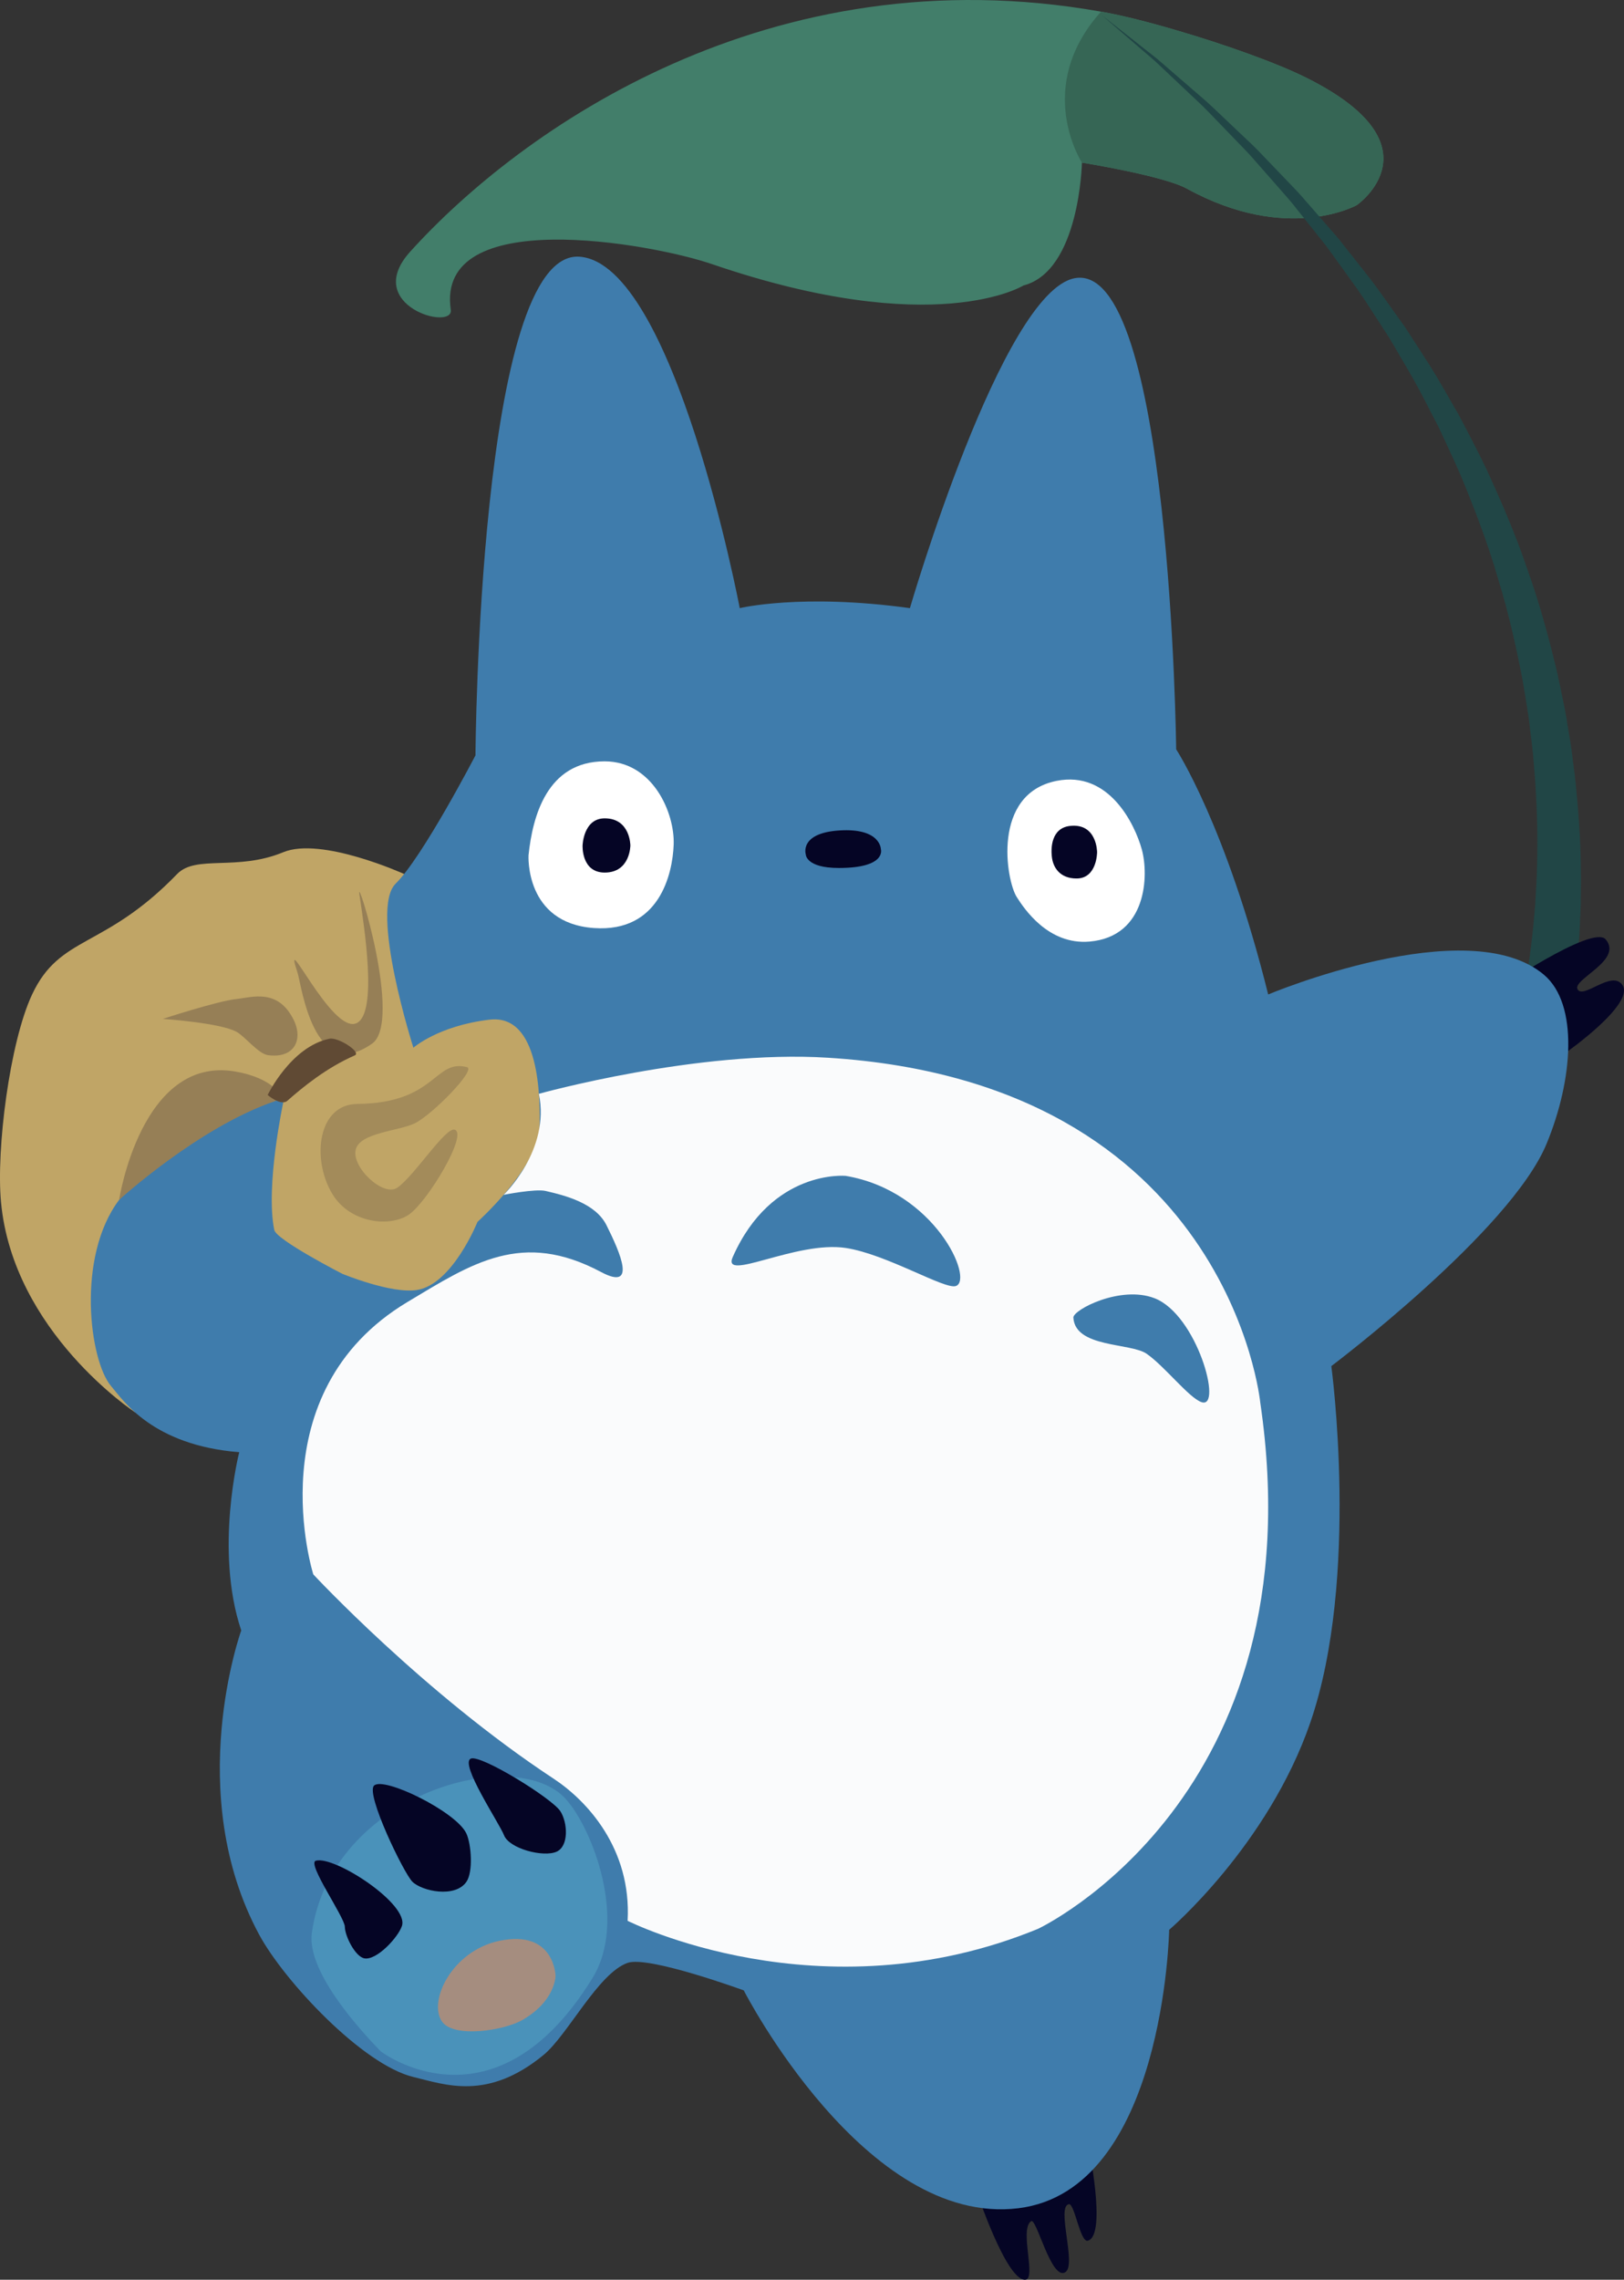 <?xml version="1.0" encoding="utf-8"?>
<!-- Generator: Adobe Illustrator 16.0.0, SVG Export Plug-In . SVG Version: 6.00 Build 0)  -->
<!DOCTYPE svg PUBLIC "-//W3C//DTD SVG 1.1//EN" "http://www.w3.org/Graphics/SVG/1.1/DTD/svg11.dtd">
<svg version="1.1" id="Layer_1" xmlns="http://www.w3.org/2000/svg" xmlns:xlink="http://www.w3.org/1999/xlink" x="0px" y="0px"
	 width="270.393px" height="379.482px" viewBox="0 0 270.393 379.482" enable-background="new 0 0 270.393 379.482"
	 xml:space="preserve">
<rect x="0" y="0" width="270.393" height="379.482" fill="#333333" stroke="none"/>
<path fill-rule="evenodd" clip-rule="evenodd" fill="#427E6A" d="M75.054,51.554c-2.574-17.498,33.31-11.072,43.471-7.596
	c37.181,12.719,51.876,3.564,51.876,3.564c9.382-2.42,9.739-20.453,9.739-20.453s13.524,2.167,17.473,4.331
	c16.785,9.223,28.298,2.738,28.298,2.738s14.171-9.852-8.249-21.115c-5.09-2.563-13.928-5.69-21.953-8.03
	c-4.552-1.339-8.851-2.419-12.037-2.992c-0.122-0.018-0.229-0.044-0.354-0.062C128.153-7.85,86.658,21.587,68.312,41.875
	C60.159,50.877,75.582,55.158,75.054,51.554z"/>
<path fill-rule="evenodd" clip-rule="evenodd" fill="#366655" d="M180.14,27.07c0,0,13.524,2.167,17.473,4.331
	c16.785,9.223,28.298,2.738,28.298,2.738s14.171-9.852-8.249-21.115c-5.09-2.563-13.928-5.69-21.953-8.03
	c-4.552-1.339-8.851-2.419-12.037-2.992c-0.122-0.018-0.229-0.044-0.354-0.062C171.988,14.56,180.14,27.07,180.14,27.07z"/>
<g>
	<path fill="#214646" d="M251.715,173.485c0,0,0.053-0.169,0.154-0.497c0.089-0.281,0.227-0.777,0.406-1.431
		c0.339-1.316,0.846-3.273,1.332-5.831c0.49-2.553,1.033-5.683,1.435-9.315c0.241-1.811,0.367-3.754,0.561-5.799
		c0.099-2.052,0.282-4.208,0.302-6.467c0.158-4.514,0.016-9.418-0.331-14.596c-0.108-1.294-0.218-2.605-0.329-3.933
		c-0.11-1.329-0.313-2.663-0.468-4.019c-0.282-2.717-0.804-5.458-1.247-8.264c-1.075-5.572-2.338-11.324-4.119-17.034
		c-1.654-5.751-3.841-11.438-6.161-17.072c-1.226-2.788-2.515-5.553-3.811-8.303c-1.424-2.684-2.75-5.413-4.235-8.029
		c-0.758-1.3-1.513-2.595-2.264-3.884c-0.761-1.283-1.468-2.593-2.3-3.812c-1.628-2.462-3.157-4.955-4.809-7.305
		c-1.684-2.331-3.338-4.624-4.958-6.867c-1.727-2.167-3.417-4.286-5.062-6.349c-0.804-1.048-1.665-2.025-2.518-2.984
		c-0.847-0.964-1.681-1.914-2.501-2.848s-1.628-1.853-2.42-2.755c-0.794-0.9-1.641-1.72-2.434-2.559
		c-1.604-1.662-3.141-3.253-4.603-4.768c-1.456-1.522-2.962-2.837-4.311-4.145c-1.365-1.29-2.644-2.497-3.826-3.613
		c-1.161-1.142-2.342-2.059-3.349-2.958c-4.09-3.527-6.427-5.542-6.427-5.542s2.424,1.912,6.666,5.258
		c1.046,0.855,2.271,1.725,3.482,2.815c1.232,1.066,2.565,2.219,3.99,3.451c1.409,1.25,2.979,2.505,4.506,3.968
		c1.534,1.457,3.148,2.987,4.832,4.585c0.833,0.808,1.722,1.597,2.56,2.467c0.836,0.872,1.688,1.76,2.556,2.664
		c0.867,0.904,1.749,1.824,2.645,2.758c0.901,0.93,1.813,1.877,2.67,2.898c1.752,2.011,3.552,4.077,5.392,6.188
		c1.738,2.199,3.515,4.445,5.321,6.73c1.778,2.309,3.439,4.766,5.204,7.197c0.899,1.205,1.677,2.502,2.508,3.773
		c0.822,1.278,1.648,2.563,2.478,3.854c1.63,2.6,3.106,5.322,4.681,8.004c1.447,2.75,2.891,5.523,4.271,8.327
		c2.632,5.668,5.136,11.421,7.103,17.274c2.094,5.811,3.664,11.699,5.03,17.433c0.59,2.888,1.254,5.716,1.673,8.527
		c0.223,1.403,0.493,2.785,0.67,4.163c0.176,1.378,0.351,2.741,0.522,4.084c0.599,5.385,0.971,10.511,1.014,15.255
		c0.082,2.372-0.008,4.647-0.021,6.813c-0.106,2.164-0.152,4.221-0.322,6.15c-0.257,3.862-0.688,7.225-1.096,9.995
		c-0.402,2.77-0.861,4.949-1.181,6.449c-0.171,0.75-0.305,1.329-0.421,1.767c-0.103,0.391-0.155,0.593-0.155,0.593
		c-0.606,2.31-2.971,3.691-5.28,3.085s-3.69-2.97-3.085-5.28c0.015-0.055,0.03-0.109,0.046-0.163L251.715,173.485z"/>
</g>
<path fill="#050525" d="M181.131,356.732l-4.518,4l-14.021,4.006c0,0,4.873,14.697,8.047,14.744c2.066,0.03-1.009-8.414,1.047-9.75
	c0.898-0.584,3.364,9.997,5.703,8.481c1.899-1.229-1.559-10.898,0.568-11.307c0.973-0.187,1.873,6.441,3.174,6.075
	C184.381,372.067,181.131,356.732,181.131,356.732z"/>
<path fill="#050525" d="M248.908,164.928c0,0,16.28-11.137,18.447-8.546c2.934,3.507-5.697,6.662-4.68,8.322
	c0.999,1.63,5.712-3.299,7.451-0.742c2.131,3.132-9.229,11.119-9.229,11.119L248.908,164.928z"/>
<path fill="#C0A566" d="M67.287,145.482c0,0-13.789-6.251-20.122-3.625c-7.695,3.19-14.533,0.384-17.667,3.625
	c-12.167,12.583-19.5,10.083-24.167,20.083c-3.729,7.99-5.977,25.722-5.167,34.501c2,21.666,22.315,35.021,22.315,35.021
	l62.018-12.021l20.666-40L67.287,145.482z"/>
<path fill="#3F7CAC" d="M169.555,367.579c24.332-3,25.109-46.347,25.109-46.347s16.434-13.999,23.5-34.499
	c8.284-24.032,3.499-59.335,3.499-59.335s29.807-22.433,35.836-36.999c4.415-10.667,5.371-23.254-0.446-28.153
	c-12.666-10.667-45.903,3.29-45.903,3.29c-6.985-28.09-15.318-40.804-15.318-40.804s-0.917-81.5-16.917-78.417
	c-12.099,2.331-27.416,54.917-27.416,54.917c-18.084-2.5-28.334,0-28.334,0s-10.883-57.329-26.666-58.5
	c-16.834-1.25-17.333,83-17.333,83s-8.794,16.943-13.293,21.359c-4.4,4.318,2.958,27.308,2.958,27.308s4.129-3.653,12.667-4.667
	c8.417-1,8.46,13.042,8.333,18c-0.167,6.5-10.333,15.666-10.333,15.666s-4.167,10.412-10.083,11.334
	c-4.298,0.67-12.428-2.7-12.428-2.7s-10.978-5.634-11.322-7.3c-1.5-7.258,1.5-21.25,1.5-21.25l-3.333-0.75c0,0-16.793,7.445-24,17
	c-7.167,9.5-4.931,26.797-1.333,31c1.999,2.335,6.833,9.833,21.333,11c0,0-4.167,16.25,0.333,29.667c0,0-9.75,27.083,3.001,50.667
	c4.151,7.678,17.18,21.629,25.667,23.667c5.342,1.283,12.333,3.999,21.667-3.667c4.011-3.294,9.101-13.619,14-15.333
	c3.486-1.22,19.333,4.583,19.333,4.583S144.015,370.728,169.555,367.579z"/>
<path fill="#FAFBFC" d="M89.725,182.073c0,0,26.356-7.363,48.105-6.007c66.834,4.167,72.001,57.401,72.001,57.401
	c9.667,65.75-37.001,87.6-37.001,87.6c-36.247,14.909-68.333-1.334-68.333-1.334c0.667-12-6.759-20-12.333-23.666
	c-21.621-14.218-40-34-40-34s-9.567-30.194,15.667-45.334c10.833-6.5,19.083-12,32.247-4.994c5.975,3.181,3.231-3.135,0.897-7.802
	c-1.832-3.664-6.889-4.947-10.145-5.695c-1.708-0.393-6.979,0.647-6.979,0.647S91.665,191.482,89.725,182.073z"/>
<path fill="#3F7CAC" d="M140.807,195.732c0,0-12.301-1.166-18.802,13.5c-1.907,4.304,10.553-2.75,18.802-1.5
	c6.819,1.034,16.534,6.992,18.356,6.334C162.165,212.982,155.665,198.241,140.807,195.732z"/>
<path fill="#3F7CAC" d="M192.235,216.103c-5.686-2.206-13.592,1.943-13.52,3.222c0.284,5.056,9.529,4.165,12.199,6.019
	c3.024,2.102,7.074,7.381,9.165,8.062C203.61,234.556,199.306,218.847,192.235,216.103z"/>
<path fill="#050525" d="M139.807,138.232c-6.81,0.417-5.643,4-5.643,4s0,2.25,5.499,2.25c8.002,0,7.001-3.125,7.001-3.125
	S146.652,137.813,139.807,138.232z"/>
<path fill="#FFFFFF" d="M100.665,126.732c-9.625,0-12,9.25-12.666,15.625c0,0-0.664,11.326,10.916,12.125
	c10.875,0.75,13.066-9,13.25-13.875C112.365,135.288,108.665,126.732,100.665,126.732z"/>
<path fill="#FFFFFF" d="M175.915,129.982c-10.855,2.171-8.388,16.569-6.641,19.321c1.225,1.929,5.25,8.03,12.141,7.429
	c9.558-0.833,9.89-11.045,8.684-15.375C188.944,137.212,184.665,128.232,175.915,129.982z"/>
<path fill="#050525" d="M100.68,136.22c-3.562,0-3.681,4.512-3.681,4.512s-0.238,4.513,3.681,4.513c4.275,0,4.275-4.513,4.275-4.513
	S104.955,136.22,100.68,136.22z"/>
<path fill="#050525" d="M178.163,137.482c-3.104,0.345-3.258,3.633-2.998,5.375c0.221,1.479,1.25,3.375,4.082,3.375
	c3.418,0,3.418-4.375,3.418-4.375S182.665,136.982,178.163,137.482z"/>
<path fill="#967F56" d="M39.37,171.746c1.434,0.785,3.636,3.675,5.256,3.894c4.328,0.584,5.903-2.531,4.284-5.841
	c-2.624-5.365-7.009-3.769-9.54-3.505c-3.159,0.33-12.266,3.31-12.266,3.31S36.639,170.25,39.37,171.746z"/>
<path fill="#967F56" d="M45.807,183.287c1.967-0.67-0.481-3.884-6.69-4.934c-15.618-2.643-19.286,21.379-19.286,21.379
	S33.062,187.628,45.807,183.287z"/>
<path fill="#967F56" d="M61.957,173.716c5.125-3.618-2.679-28.626-2.12-24.86c0.795,5.353,3.106,19.827-0.486,21.465
	c-4.125,1.881-12.588-16.748-9.793-8.338C50.176,163.844,52.206,180.601,61.957,173.716z"/>
<path fill="#A38B5A" d="M77.752,177.635c1.585,0.406-5.715,7.857-8.65,9.329c-2.624,1.316-9.173,1.541-9.874,4.391
	c-0.727,2.953,4.626,7.958,6.934,6.34c2.873-2.014,8.023-10.137,9.543-9.649c2.255,0.722-4.515,11.972-7.594,14.112
	c-3.111,2.162-9.832,1.532-12.812-3.472c-3.45-5.794-2.381-14.861,4.183-14.927C72.705,183.626,72.265,176.229,77.752,177.635z"/>
<path fill="#604A34" d="M59.07,175.676c1.159-0.508-2.748-3.082-4.23-2.771c-6.431,1.346-10.278,9.369-10.278,9.369
	s2.218,1.895,3.28,0.959C50.425,180.956,54.325,177.755,59.07,175.676z"/>
<path fill="#4A92BA" d="M98.665,329.232c5.833-9.5,0.026-24.753-4.442-29.75c-8.347-9.334-39.058-0.938-42.301,22.272
	c-0.866,6.196,7.436,15.57,11.493,19.728C63.415,341.482,82.294,355.893,98.665,329.232z"/>
<path fill="#050525" d="M78.398,292.732c-1.94,0.806,4.762,10.789,5.517,12.75c0.864,2.245,6.553,3.729,8.75,2.75
	c2.075-0.925,1.859-4.843,0.625-6.75C91.915,299.357,80.081,292.034,78.398,292.732z"/>
<path fill="#050525" d="M62.274,297.232c1.591-1.591,13.766,4.375,15.391,8c0.818,1.825,1.126,6.348,0,8
	c-1.875,2.75-7.396,1.577-9,0C67.238,311.831,60.86,298.646,62.274,297.232z"/>
<path fill="#050525" d="M52.583,309.732c-1.539,0.429,4.815,9.403,4.832,11c0.016,1.544,1.732,4.97,3.25,5.25
	c2.027,0.375,5.578-3.427,6.25-5.375C68.165,316.982,55.708,308.861,52.583,309.732z"/>
<path fill="#A58D7F" d="M83.153,323.065c-7.988,1.667-11.997,10.248-9.488,13.532c2.024,2.65,10.198,1.44,13.333-0.365
	c5.5-3.167,5.5-7.334,5.5-7.334S92.337,321.148,83.153,323.065z"/>
</svg>

